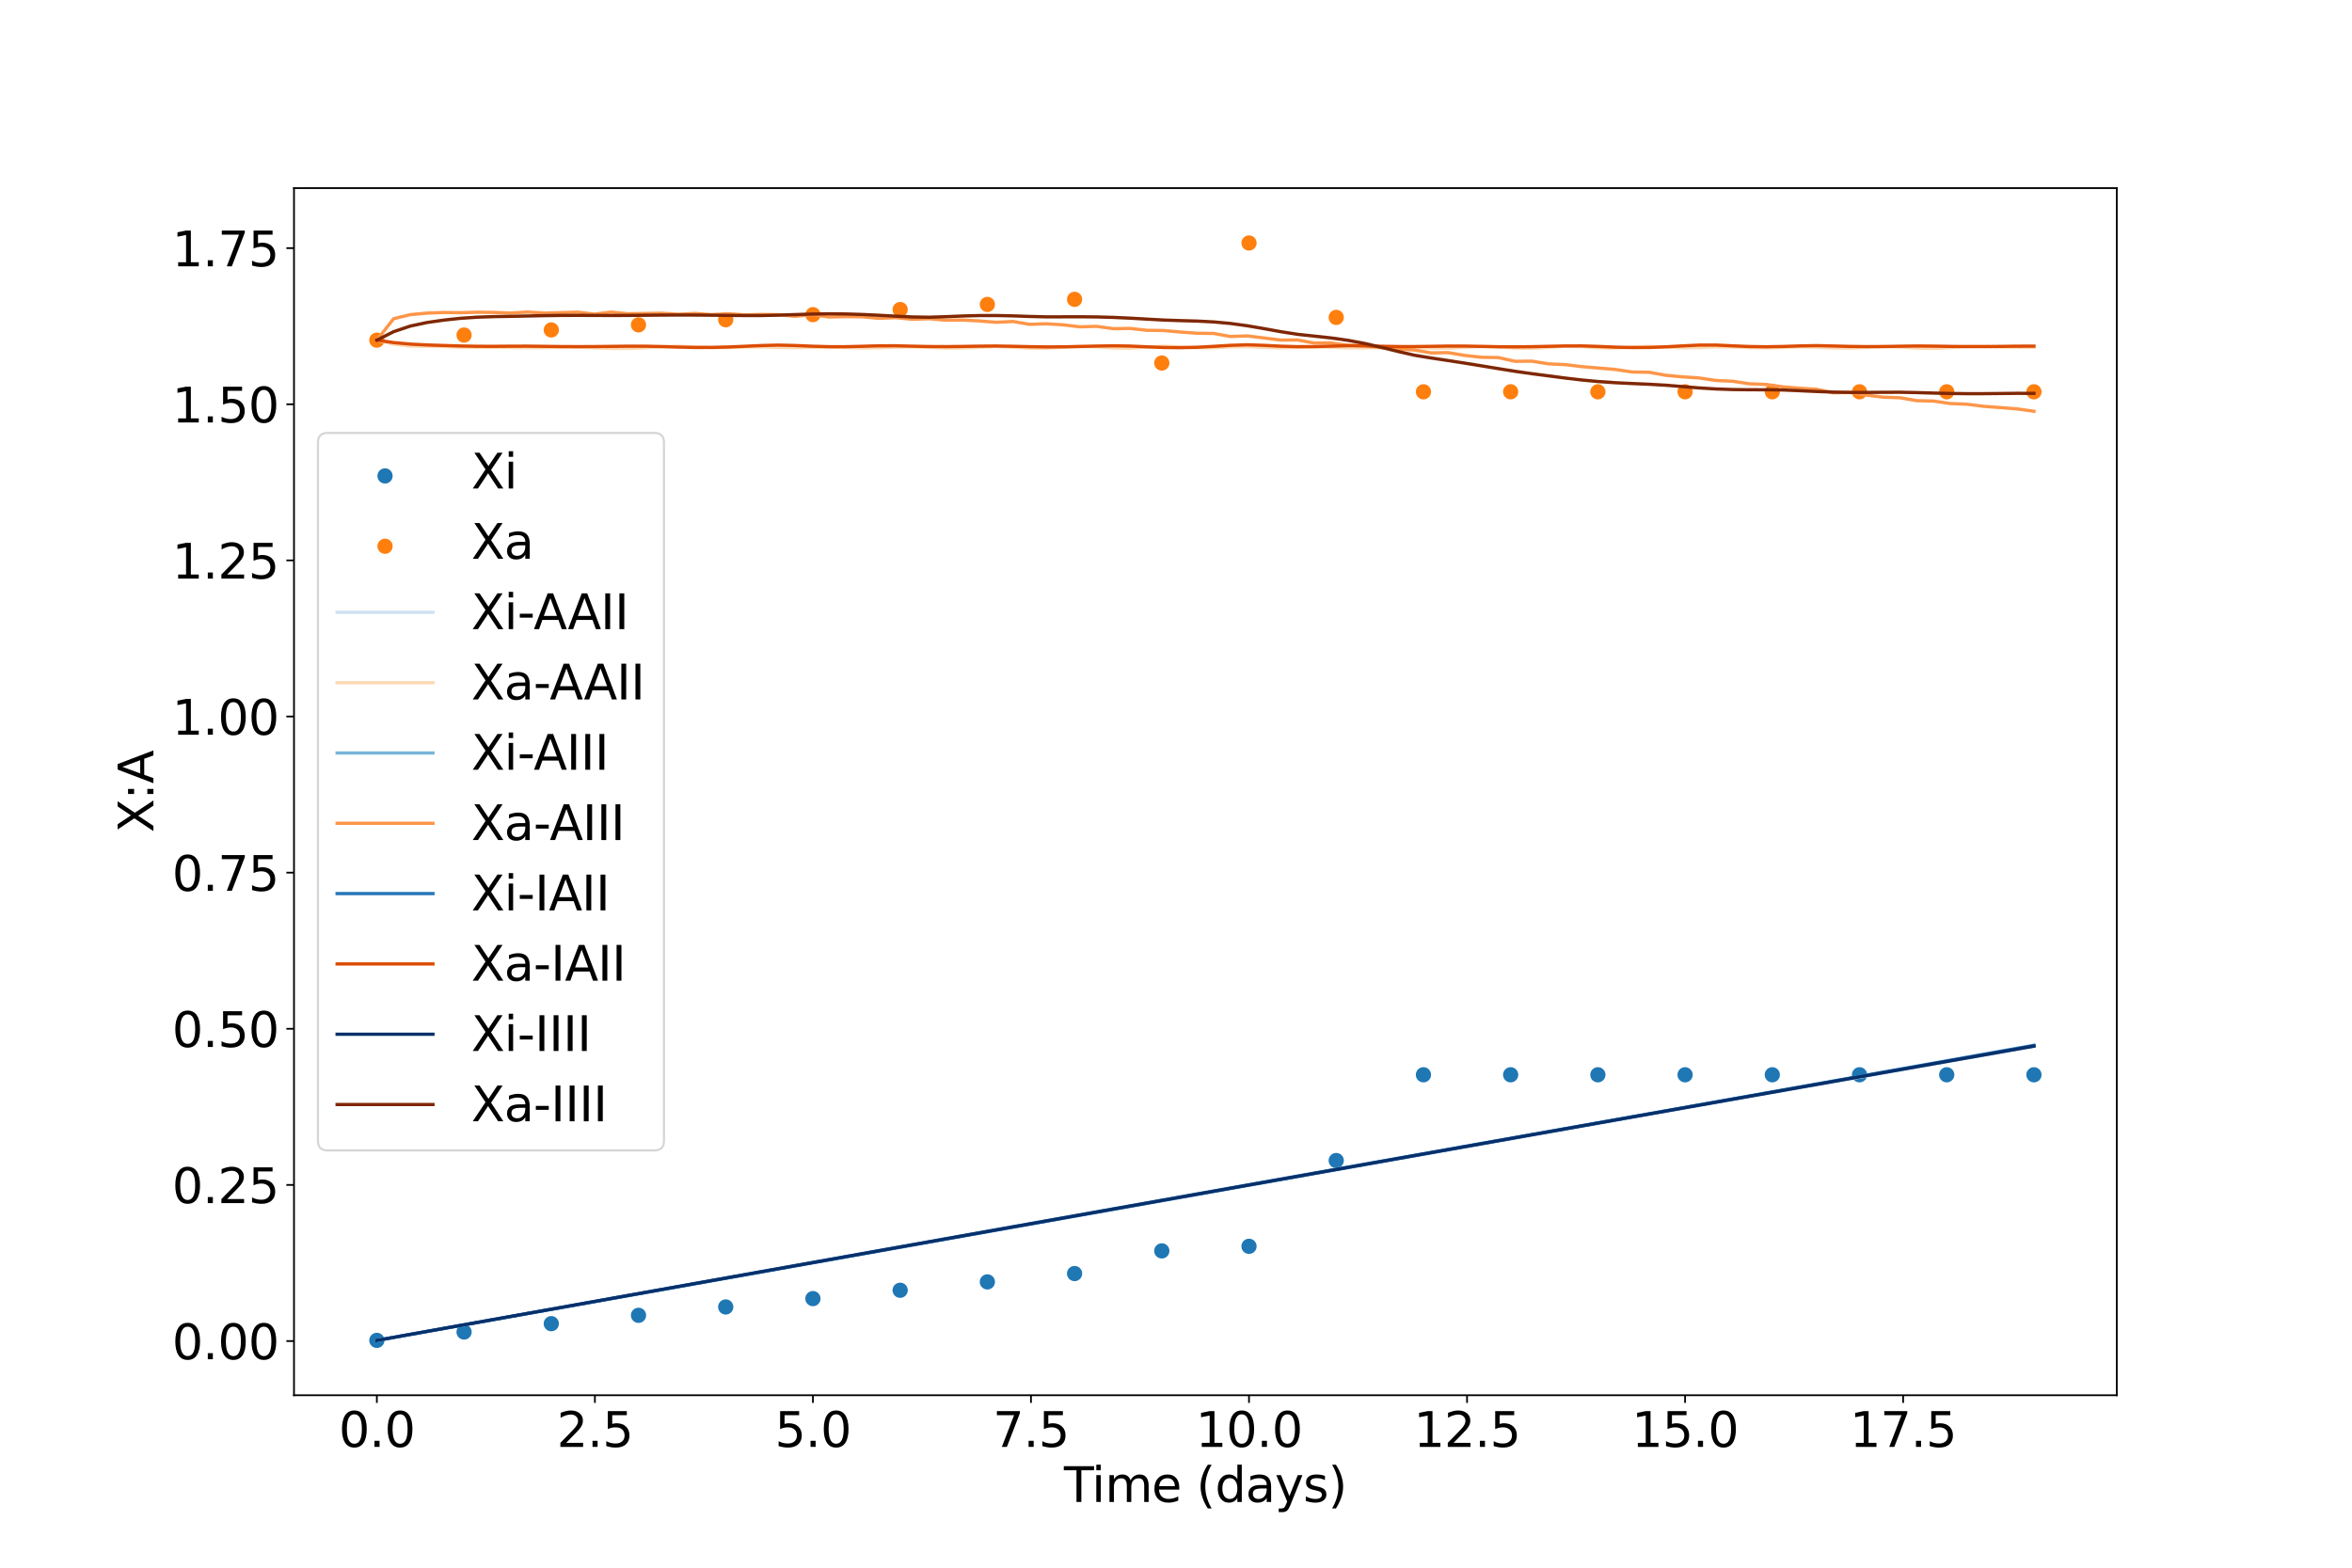 <?xml version="1.0" encoding="utf-8" standalone="no"?>
<!DOCTYPE svg PUBLIC "-//W3C//DTD SVG 1.1//EN"
  "http://www.w3.org/Graphics/SVG/1.1/DTD/svg11.dtd">
<svg xmlns:xlink="http://www.w3.org/1999/xlink" width="1080pt" height="720pt" viewBox="0 0 1080 720" xmlns="http://www.w3.org/2000/svg" version="1.1">
 <defs>
  <style type="text/css">*{stroke-linejoin: round; stroke-linecap: butt}</style>
 </defs>
 <g id="figure_1">
  <g id="patch_1">
   <path d="M 0 720 
L 1080 720 
L 1080 0 
L 0 0 
z
" style="fill: #ffffff"/>
  </g>
  <g id="axes_1">
   <g id="patch_2">
    <path d="M 135 640.8 
L 972 640.8 
L 972 86.4 
L 135 86.4 
z
" style="fill: #ffffff"/>
   </g>
   <g id="PathCollection_1">
    <defs>
     <path id="m80f1702e56" d="M 0 3 
C 0.796 3 1.559 2.684 2.121 2.121 
C 2.684 1.559 3 0.796 3 0 
C 3 -0.796 2.684 -1.559 2.121 -2.121 
C 1.559 -2.684 0.796 -3 0 -3 
C -0.796 -3 -1.559 -2.684 -2.121 -2.121 
C -2.684 -1.559 -3 -0.796 -3 0 
C -3 0.796 -2.684 1.559 -2.121 2.121 
C -1.559 2.684 -0.796 3 0 3 
z
" style="stroke: #1f77b4"/>
    </defs>
    <g clip-path="url(#p294e5309c2)">
     <use xlink:href="#m80f1702e56" x="173.045" y="615.6" style="fill: #1f77b4; stroke: #1f77b4"/>
     <use xlink:href="#m80f1702e56" x="213.093" y="611.763" style="fill: #1f77b4; stroke: #1f77b4"/>
     <use xlink:href="#m80f1702e56" x="253.141" y="607.927" style="fill: #1f77b4; stroke: #1f77b4"/>
     <use xlink:href="#m80f1702e56" x="293.189" y="604.09" style="fill: #1f77b4; stroke: #1f77b4"/>
     <use xlink:href="#m80f1702e56" x="333.237" y="600.254" style="fill: #1f77b4; stroke: #1f77b4"/>
     <use xlink:href="#m80f1702e56" x="373.285" y="596.417" style="fill: #1f77b4; stroke: #1f77b4"/>
     <use xlink:href="#m80f1702e56" x="413.333" y="592.581" style="fill: #1f77b4; stroke: #1f77b4"/>
     <use xlink:href="#m80f1702e56" x="453.38" y="588.744" style="fill: #1f77b4; stroke: #1f77b4"/>
     <use xlink:href="#m80f1702e56" x="493.428" y="584.908" style="fill: #1f77b4; stroke: #1f77b4"/>
     <use xlink:href="#m80f1702e56" x="533.476" y="574.503" style="fill: #1f77b4; stroke: #1f77b4"/>
     <use xlink:href="#m80f1702e56" x="573.524" y="572.398" style="fill: #1f77b4; stroke: #1f77b4"/>
     <use xlink:href="#m80f1702e56" x="613.572" y="533.009" style="fill: #1f77b4; stroke: #1f77b4"/>
     <use xlink:href="#m80f1702e56" x="653.62" y="493.62" style="fill: #1f77b4; stroke: #1f77b4"/>
     <use xlink:href="#m80f1702e56" x="693.667" y="493.62" style="fill: #1f77b4; stroke: #1f77b4"/>
     <use xlink:href="#m80f1702e56" x="733.715" y="493.62" style="fill: #1f77b4; stroke: #1f77b4"/>
     <use xlink:href="#m80f1702e56" x="773.763" y="493.62" style="fill: #1f77b4; stroke: #1f77b4"/>
     <use xlink:href="#m80f1702e56" x="813.811" y="493.62" style="fill: #1f77b4; stroke: #1f77b4"/>
     <use xlink:href="#m80f1702e56" x="853.859" y="493.62" style="fill: #1f77b4; stroke: #1f77b4"/>
     <use xlink:href="#m80f1702e56" x="893.907" y="493.62" style="fill: #1f77b4; stroke: #1f77b4"/>
     <use xlink:href="#m80f1702e56" x="933.955" y="493.62" style="fill: #1f77b4; stroke: #1f77b4"/>
    </g>
   </g>
   <g id="PathCollection_2">
    <defs>
     <path id="m62fcbac0dc" d="M 0 3 
C 0.796 3 1.559 2.684 2.121 2.121 
C 2.684 1.559 3 0.796 3 0 
C 3 -0.796 2.684 -1.559 2.121 -2.121 
C 1.559 -2.684 0.796 -3 0 -3 
C -0.796 -3 -1.559 -2.684 -2.121 -2.121 
C -2.684 -1.559 -3 -0.796 -3 0 
C -3 0.796 -2.684 1.559 -2.121 2.121 
C -1.559 2.684 -0.796 3 0 3 
z
" style="stroke: #ff7f0e"/>
    </defs>
    <g clip-path="url(#p294e5309c2)">
     <use xlink:href="#m62fcbac0dc" x="173.045" y="156.225" style="fill: #ff7f0e; stroke: #ff7f0e"/>
     <use xlink:href="#m62fcbac0dc" x="213.093" y="153.882" style="fill: #ff7f0e; stroke: #ff7f0e"/>
     <use xlink:href="#m62fcbac0dc" x="253.141" y="151.539" style="fill: #ff7f0e; stroke: #ff7f0e"/>
     <use xlink:href="#m62fcbac0dc" x="293.189" y="149.196" style="fill: #ff7f0e; stroke: #ff7f0e"/>
     <use xlink:href="#m62fcbac0dc" x="333.237" y="146.853" style="fill: #ff7f0e; stroke: #ff7f0e"/>
     <use xlink:href="#m62fcbac0dc" x="373.285" y="144.511" style="fill: #ff7f0e; stroke: #ff7f0e"/>
     <use xlink:href="#m62fcbac0dc" x="413.333" y="142.168" style="fill: #ff7f0e; stroke: #ff7f0e"/>
     <use xlink:href="#m62fcbac0dc" x="453.38" y="139.825" style="fill: #ff7f0e; stroke: #ff7f0e"/>
     <use xlink:href="#m62fcbac0dc" x="493.428" y="137.482" style="fill: #ff7f0e; stroke: #ff7f0e"/>
     <use xlink:href="#m62fcbac0dc" x="533.476" y="166.727" style="fill: #ff7f0e; stroke: #ff7f0e"/>
     <use xlink:href="#m62fcbac0dc" x="573.524" y="111.6" style="fill: #ff7f0e; stroke: #ff7f0e"/>
     <use xlink:href="#m62fcbac0dc" x="613.572" y="145.772" style="fill: #ff7f0e; stroke: #ff7f0e"/>
     <use xlink:href="#m62fcbac0dc" x="653.62" y="179.944" style="fill: #ff7f0e; stroke: #ff7f0e"/>
     <use xlink:href="#m62fcbac0dc" x="693.667" y="179.944" style="fill: #ff7f0e; stroke: #ff7f0e"/>
     <use xlink:href="#m62fcbac0dc" x="733.715" y="179.944" style="fill: #ff7f0e; stroke: #ff7f0e"/>
     <use xlink:href="#m62fcbac0dc" x="773.763" y="179.944" style="fill: #ff7f0e; stroke: #ff7f0e"/>
     <use xlink:href="#m62fcbac0dc" x="813.811" y="179.944" style="fill: #ff7f0e; stroke: #ff7f0e"/>
     <use xlink:href="#m62fcbac0dc" x="853.859" y="179.944" style="fill: #ff7f0e; stroke: #ff7f0e"/>
     <use xlink:href="#m62fcbac0dc" x="893.907" y="179.944" style="fill: #ff7f0e; stroke: #ff7f0e"/>
     <use xlink:href="#m62fcbac0dc" x="933.955" y="179.944" style="fill: #ff7f0e; stroke: #ff7f0e"/>
    </g>
   </g>
   <g id="matplotlib.axis_1">
    <g id="xtick_1">
     <g id="line2d_1">
      <defs>
       <path id="m3385fdae1e" d="M 0 0 
L 0 3.5 
" style="stroke: #000000; stroke-width: 0.8"/>
      </defs>
      <g>
       <use xlink:href="#m3385fdae1e" x="173.045" y="640.8" style="stroke: #000000; stroke-width: 0.8"/>
      </g>
     </g>
     <g id="text_1">
      <!-- 0.0 -->
      <g transform="translate(155.552 664.517) scale(0.22 -0.22)">
       <defs>
        <path id="DejaVuSans-30" d="M 2034 4250 
Q 1547 4250 1301 3770 
Q 1056 3291 1056 2328 
Q 1056 1369 1301 889 
Q 1547 409 2034 409 
Q 2525 409 2770 889 
Q 3016 1369 3016 2328 
Q 3016 3291 2770 3770 
Q 2525 4250 2034 4250 
z
M 2034 4750 
Q 2819 4750 3233 4129 
Q 3647 3509 3647 2328 
Q 3647 1150 3233 529 
Q 2819 -91 2034 -91 
Q 1250 -91 836 529 
Q 422 1150 422 2328 
Q 422 3509 836 4129 
Q 1250 4750 2034 4750 
z
" transform="scale(0.016)"/>
        <path id="DejaVuSans-2e" d="M 684 794 
L 1344 794 
L 1344 0 
L 684 0 
L 684 794 
z
" transform="scale(0.016)"/>
       </defs>
       <use xlink:href="#DejaVuSans-30"/>
       <use xlink:href="#DejaVuSans-2e" x="63.623"/>
       <use xlink:href="#DejaVuSans-30" x="95.41"/>
      </g>
     </g>
    </g>
    <g id="xtick_2">
     <g id="line2d_2">
      <g>
       <use xlink:href="#m3385fdae1e" x="273.165" y="640.8" style="stroke: #000000; stroke-width: 0.8"/>
      </g>
     </g>
     <g id="text_2">
      <!-- 2.5 -->
      <g transform="translate(255.672 664.517) scale(0.22 -0.22)">
       <defs>
        <path id="DejaVuSans-32" d="M 1228 531 
L 3431 531 
L 3431 0 
L 469 0 
L 469 531 
Q 828 903 1448 1529 
Q 2069 2156 2228 2338 
Q 2531 2678 2651 2914 
Q 2772 3150 2772 3378 
Q 2772 3750 2511 3984 
Q 2250 4219 1831 4219 
Q 1534 4219 1204 4116 
Q 875 4013 500 3803 
L 500 4441 
Q 881 4594 1212 4672 
Q 1544 4750 1819 4750 
Q 2544 4750 2975 4387 
Q 3406 4025 3406 3419 
Q 3406 3131 3298 2873 
Q 3191 2616 2906 2266 
Q 2828 2175 2409 1742 
Q 1991 1309 1228 531 
z
" transform="scale(0.016)"/>
        <path id="DejaVuSans-35" d="M 691 4666 
L 3169 4666 
L 3169 4134 
L 1269 4134 
L 1269 2991 
Q 1406 3038 1543 3061 
Q 1681 3084 1819 3084 
Q 2600 3084 3056 2656 
Q 3513 2228 3513 1497 
Q 3513 744 3044 326 
Q 2575 -91 1722 -91 
Q 1428 -91 1123 -41 
Q 819 9 494 109 
L 494 744 
Q 775 591 1075 516 
Q 1375 441 1709 441 
Q 2250 441 2565 725 
Q 2881 1009 2881 1497 
Q 2881 1984 2565 2268 
Q 2250 2553 1709 2553 
Q 1456 2553 1204 2497 
Q 953 2441 691 2322 
L 691 4666 
z
" transform="scale(0.016)"/>
       </defs>
       <use xlink:href="#DejaVuSans-32"/>
       <use xlink:href="#DejaVuSans-2e" x="63.623"/>
       <use xlink:href="#DejaVuSans-35" x="95.41"/>
      </g>
     </g>
    </g>
    <g id="xtick_3">
     <g id="line2d_3">
      <g>
       <use xlink:href="#m3385fdae1e" x="373.285" y="640.8" style="stroke: #000000; stroke-width: 0.8"/>
      </g>
     </g>
     <g id="text_3">
      <!-- 5.0 -->
      <g transform="translate(355.791 664.517) scale(0.22 -0.22)">
       <use xlink:href="#DejaVuSans-35"/>
       <use xlink:href="#DejaVuSans-2e" x="63.623"/>
       <use xlink:href="#DejaVuSans-30" x="95.41"/>
      </g>
     </g>
    </g>
    <g id="xtick_4">
     <g id="line2d_4">
      <g>
       <use xlink:href="#m3385fdae1e" x="473.404" y="640.8" style="stroke: #000000; stroke-width: 0.8"/>
      </g>
     </g>
     <g id="text_4">
      <!-- 7.5 -->
      <g transform="translate(455.911 664.517) scale(0.22 -0.22)">
       <defs>
        <path id="DejaVuSans-37" d="M 525 4666 
L 3525 4666 
L 3525 4397 
L 1831 0 
L 1172 0 
L 2766 4134 
L 525 4134 
L 525 4666 
z
" transform="scale(0.016)"/>
       </defs>
       <use xlink:href="#DejaVuSans-37"/>
       <use xlink:href="#DejaVuSans-2e" x="63.623"/>
       <use xlink:href="#DejaVuSans-35" x="95.41"/>
      </g>
     </g>
    </g>
    <g id="xtick_5">
     <g id="line2d_5">
      <g>
       <use xlink:href="#m3385fdae1e" x="573.524" y="640.8" style="stroke: #000000; stroke-width: 0.8"/>
      </g>
     </g>
     <g id="text_5">
      <!-- 10.0 -->
      <g transform="translate(549.032 664.517) scale(0.22 -0.22)">
       <defs>
        <path id="DejaVuSans-31" d="M 794 531 
L 1825 531 
L 1825 4091 
L 703 3866 
L 703 4441 
L 1819 4666 
L 2450 4666 
L 2450 531 
L 3481 531 
L 3481 0 
L 794 0 
L 794 531 
z
" transform="scale(0.016)"/>
       </defs>
       <use xlink:href="#DejaVuSans-31"/>
       <use xlink:href="#DejaVuSans-30" x="63.623"/>
       <use xlink:href="#DejaVuSans-2e" x="127.246"/>
       <use xlink:href="#DejaVuSans-30" x="159.033"/>
      </g>
     </g>
    </g>
    <g id="xtick_6">
     <g id="line2d_6">
      <g>
       <use xlink:href="#m3385fdae1e" x="673.644" y="640.8" style="stroke: #000000; stroke-width: 0.8"/>
      </g>
     </g>
     <g id="text_6">
      <!-- 12.5 -->
      <g transform="translate(649.151 664.517) scale(0.22 -0.22)">
       <use xlink:href="#DejaVuSans-31"/>
       <use xlink:href="#DejaVuSans-32" x="63.623"/>
       <use xlink:href="#DejaVuSans-2e" x="127.246"/>
       <use xlink:href="#DejaVuSans-35" x="159.033"/>
      </g>
     </g>
    </g>
    <g id="xtick_7">
     <g id="line2d_7">
      <g>
       <use xlink:href="#m3385fdae1e" x="773.763" y="640.8" style="stroke: #000000; stroke-width: 0.8"/>
      </g>
     </g>
     <g id="text_7">
      <!-- 15.0 -->
      <g transform="translate(749.271 664.517) scale(0.22 -0.22)">
       <use xlink:href="#DejaVuSans-31"/>
       <use xlink:href="#DejaVuSans-35" x="63.623"/>
       <use xlink:href="#DejaVuSans-2e" x="127.246"/>
       <use xlink:href="#DejaVuSans-30" x="159.033"/>
      </g>
     </g>
    </g>
    <g id="xtick_8">
     <g id="line2d_8">
      <g>
       <use xlink:href="#m3385fdae1e" x="873.883" y="640.8" style="stroke: #000000; stroke-width: 0.8"/>
      </g>
     </g>
     <g id="text_8">
      <!-- 17.5 -->
      <g transform="translate(849.391 664.517) scale(0.22 -0.22)">
       <use xlink:href="#DejaVuSans-31"/>
       <use xlink:href="#DejaVuSans-37" x="63.623"/>
       <use xlink:href="#DejaVuSans-2e" x="127.246"/>
       <use xlink:href="#DejaVuSans-35" x="159.033"/>
      </g>
     </g>
    </g>
    <g id="text_9">
     <!-- Time (days) -->
     <g transform="translate(488.542 689.808) scale(0.22 -0.22)">
      <defs>
       <path id="DejaVuSans-54" d="M -19 4666 
L 3928 4666 
L 3928 4134 
L 2272 4134 
L 2272 0 
L 1638 0 
L 1638 4134 
L -19 4134 
L -19 4666 
z
" transform="scale(0.016)"/>
       <path id="DejaVuSans-69" d="M 603 3500 
L 1178 3500 
L 1178 0 
L 603 0 
L 603 3500 
z
M 603 4863 
L 1178 4863 
L 1178 4134 
L 603 4134 
L 603 4863 
z
" transform="scale(0.016)"/>
       <path id="DejaVuSans-6d" d="M 3328 2828 
Q 3544 3216 3844 3400 
Q 4144 3584 4550 3584 
Q 5097 3584 5394 3201 
Q 5691 2819 5691 2113 
L 5691 0 
L 5113 0 
L 5113 2094 
Q 5113 2597 4934 2840 
Q 4756 3084 4391 3084 
Q 3944 3084 3684 2787 
Q 3425 2491 3425 1978 
L 3425 0 
L 2847 0 
L 2847 2094 
Q 2847 2600 2669 2842 
Q 2491 3084 2119 3084 
Q 1678 3084 1418 2786 
Q 1159 2488 1159 1978 
L 1159 0 
L 581 0 
L 581 3500 
L 1159 3500 
L 1159 2956 
Q 1356 3278 1631 3431 
Q 1906 3584 2284 3584 
Q 2666 3584 2933 3390 
Q 3200 3197 3328 2828 
z
" transform="scale(0.016)"/>
       <path id="DejaVuSans-65" d="M 3597 1894 
L 3597 1613 
L 953 1613 
Q 991 1019 1311 708 
Q 1631 397 2203 397 
Q 2534 397 2845 478 
Q 3156 559 3463 722 
L 3463 178 
Q 3153 47 2828 -22 
Q 2503 -91 2169 -91 
Q 1331 -91 842 396 
Q 353 884 353 1716 
Q 353 2575 817 3079 
Q 1281 3584 2069 3584 
Q 2775 3584 3186 3129 
Q 3597 2675 3597 1894 
z
M 3022 2063 
Q 3016 2534 2758 2815 
Q 2500 3097 2075 3097 
Q 1594 3097 1305 2825 
Q 1016 2553 972 2059 
L 3022 2063 
z
" transform="scale(0.016)"/>
       <path id="DejaVuSans-20" transform="scale(0.016)"/>
       <path id="DejaVuSans-28" d="M 1984 4856 
Q 1566 4138 1362 3434 
Q 1159 2731 1159 2009 
Q 1159 1288 1364 580 
Q 1569 -128 1984 -844 
L 1484 -844 
Q 1016 -109 783 600 
Q 550 1309 550 2009 
Q 550 2706 781 3412 
Q 1013 4119 1484 4856 
L 1984 4856 
z
" transform="scale(0.016)"/>
       <path id="DejaVuSans-64" d="M 2906 2969 
L 2906 4863 
L 3481 4863 
L 3481 0 
L 2906 0 
L 2906 525 
Q 2725 213 2448 61 
Q 2172 -91 1784 -91 
Q 1150 -91 751 415 
Q 353 922 353 1747 
Q 353 2572 751 3078 
Q 1150 3584 1784 3584 
Q 2172 3584 2448 3432 
Q 2725 3281 2906 2969 
z
M 947 1747 
Q 947 1113 1208 752 
Q 1469 391 1925 391 
Q 2381 391 2643 752 
Q 2906 1113 2906 1747 
Q 2906 2381 2643 2742 
Q 2381 3103 1925 3103 
Q 1469 3103 1208 2742 
Q 947 2381 947 1747 
z
" transform="scale(0.016)"/>
       <path id="DejaVuSans-61" d="M 2194 1759 
Q 1497 1759 1228 1600 
Q 959 1441 959 1056 
Q 959 750 1161 570 
Q 1363 391 1709 391 
Q 2188 391 2477 730 
Q 2766 1069 2766 1631 
L 2766 1759 
L 2194 1759 
z
M 3341 1997 
L 3341 0 
L 2766 0 
L 2766 531 
Q 2569 213 2275 61 
Q 1981 -91 1556 -91 
Q 1019 -91 701 211 
Q 384 513 384 1019 
Q 384 1609 779 1909 
Q 1175 2209 1959 2209 
L 2766 2209 
L 2766 2266 
Q 2766 2663 2505 2880 
Q 2244 3097 1772 3097 
Q 1472 3097 1187 3025 
Q 903 2953 641 2809 
L 641 3341 
Q 956 3463 1253 3523 
Q 1550 3584 1831 3584 
Q 2591 3584 2966 3190 
Q 3341 2797 3341 1997 
z
" transform="scale(0.016)"/>
       <path id="DejaVuSans-79" d="M 2059 -325 
Q 1816 -950 1584 -1140 
Q 1353 -1331 966 -1331 
L 506 -1331 
L 506 -850 
L 844 -850 
Q 1081 -850 1212 -737 
Q 1344 -625 1503 -206 
L 1606 56 
L 191 3500 
L 800 3500 
L 1894 763 
L 2988 3500 
L 3597 3500 
L 2059 -325 
z
" transform="scale(0.016)"/>
       <path id="DejaVuSans-73" d="M 2834 3397 
L 2834 2853 
Q 2591 2978 2328 3040 
Q 2066 3103 1784 3103 
Q 1356 3103 1142 2972 
Q 928 2841 928 2578 
Q 928 2378 1081 2264 
Q 1234 2150 1697 2047 
L 1894 2003 
Q 2506 1872 2764 1633 
Q 3022 1394 3022 966 
Q 3022 478 2636 193 
Q 2250 -91 1575 -91 
Q 1294 -91 989 -36 
Q 684 19 347 128 
L 347 722 
Q 666 556 975 473 
Q 1284 391 1588 391 
Q 1994 391 2212 530 
Q 2431 669 2431 922 
Q 2431 1156 2273 1281 
Q 2116 1406 1581 1522 
L 1381 1569 
Q 847 1681 609 1914 
Q 372 2147 372 2553 
Q 372 3047 722 3315 
Q 1072 3584 1716 3584 
Q 2034 3584 2315 3537 
Q 2597 3491 2834 3397 
z
" transform="scale(0.016)"/>
       <path id="DejaVuSans-29" d="M 513 4856 
L 1013 4856 
Q 1481 4119 1714 3412 
Q 1947 2706 1947 2009 
Q 1947 1309 1714 600 
Q 1481 -109 1013 -844 
L 513 -844 
Q 928 -128 1133 580 
Q 1338 1288 1338 2009 
Q 1338 2731 1133 3434 
Q 928 4138 513 4856 
z
" transform="scale(0.016)"/>
      </defs>
      <use xlink:href="#DejaVuSans-54"/>
      <use xlink:href="#DejaVuSans-69" x="57.959"/>
      <use xlink:href="#DejaVuSans-6d" x="85.742"/>
      <use xlink:href="#DejaVuSans-65" x="183.154"/>
      <use xlink:href="#DejaVuSans-20" x="244.678"/>
      <use xlink:href="#DejaVuSans-28" x="276.465"/>
      <use xlink:href="#DejaVuSans-64" x="315.479"/>
      <use xlink:href="#DejaVuSans-61" x="378.955"/>
      <use xlink:href="#DejaVuSans-79" x="440.234"/>
      <use xlink:href="#DejaVuSans-73" x="499.414"/>
      <use xlink:href="#DejaVuSans-29" x="551.514"/>
     </g>
    </g>
   </g>
   <g id="matplotlib.axis_2">
    <g id="ytick_1">
     <g id="line2d_9">
      <defs>
       <path id="ma600d9e374" d="M 0 0 
L -3.5 0 
" style="stroke: #000000; stroke-width: 0.8"/>
      </defs>
      <g>
       <use xlink:href="#ma600d9e374" x="135" y="615.909" style="stroke: #000000; stroke-width: 0.8"/>
      </g>
     </g>
     <g id="text_10">
      <!-- 0.00 -->
      <g transform="translate(79.016 624.267) scale(0.22 -0.22)">
       <use xlink:href="#DejaVuSans-30"/>
       <use xlink:href="#DejaVuSans-2e" x="63.623"/>
       <use xlink:href="#DejaVuSans-30" x="95.41"/>
       <use xlink:href="#DejaVuSans-30" x="159.033"/>
      </g>
     </g>
    </g>
    <g id="ytick_2">
     <g id="line2d_10">
      <g>
       <use xlink:href="#ma600d9e374" x="135" y="544.201" style="stroke: #000000; stroke-width: 0.8"/>
      </g>
     </g>
     <g id="text_11">
      <!-- 0.25 -->
      <g transform="translate(79.016 552.56) scale(0.22 -0.22)">
       <use xlink:href="#DejaVuSans-30"/>
       <use xlink:href="#DejaVuSans-2e" x="63.623"/>
       <use xlink:href="#DejaVuSans-32" x="95.41"/>
       <use xlink:href="#DejaVuSans-35" x="159.033"/>
      </g>
     </g>
    </g>
    <g id="ytick_3">
     <g id="line2d_11">
      <g>
       <use xlink:href="#ma600d9e374" x="135" y="472.494" style="stroke: #000000; stroke-width: 0.8"/>
      </g>
     </g>
     <g id="text_12">
      <!-- 0.50 -->
      <g transform="translate(79.016 480.853) scale(0.22 -0.22)">
       <use xlink:href="#DejaVuSans-30"/>
       <use xlink:href="#DejaVuSans-2e" x="63.623"/>
       <use xlink:href="#DejaVuSans-35" x="95.41"/>
       <use xlink:href="#DejaVuSans-30" x="159.033"/>
      </g>
     </g>
    </g>
    <g id="ytick_4">
     <g id="line2d_12">
      <g>
       <use xlink:href="#ma600d9e374" x="135" y="400.787" style="stroke: #000000; stroke-width: 0.8"/>
      </g>
     </g>
     <g id="text_13">
      <!-- 0.75 -->
      <g transform="translate(79.016 409.146) scale(0.22 -0.22)">
       <use xlink:href="#DejaVuSans-30"/>
       <use xlink:href="#DejaVuSans-2e" x="63.623"/>
       <use xlink:href="#DejaVuSans-37" x="95.41"/>
       <use xlink:href="#DejaVuSans-35" x="159.033"/>
      </g>
     </g>
    </g>
    <g id="ytick_5">
     <g id="line2d_13">
      <g>
       <use xlink:href="#ma600d9e374" x="135" y="329.08" style="stroke: #000000; stroke-width: 0.8"/>
      </g>
     </g>
     <g id="text_14">
      <!-- 1.00 -->
      <g transform="translate(79.016 337.439) scale(0.22 -0.22)">
       <use xlink:href="#DejaVuSans-31"/>
       <use xlink:href="#DejaVuSans-2e" x="63.623"/>
       <use xlink:href="#DejaVuSans-30" x="95.41"/>
       <use xlink:href="#DejaVuSans-30" x="159.033"/>
      </g>
     </g>
    </g>
    <g id="ytick_6">
     <g id="line2d_14">
      <g>
       <use xlink:href="#ma600d9e374" x="135" y="257.373" style="stroke: #000000; stroke-width: 0.8"/>
      </g>
     </g>
     <g id="text_15">
      <!-- 1.25 -->
      <g transform="translate(79.016 265.732) scale(0.22 -0.22)">
       <use xlink:href="#DejaVuSans-31"/>
       <use xlink:href="#DejaVuSans-2e" x="63.623"/>
       <use xlink:href="#DejaVuSans-32" x="95.41"/>
       <use xlink:href="#DejaVuSans-35" x="159.033"/>
      </g>
     </g>
    </g>
    <g id="ytick_7">
     <g id="line2d_15">
      <g>
       <use xlink:href="#ma600d9e374" x="135" y="185.666" style="stroke: #000000; stroke-width: 0.8"/>
      </g>
     </g>
     <g id="text_16">
      <!-- 1.50 -->
      <g transform="translate(79.016 194.024) scale(0.22 -0.22)">
       <use xlink:href="#DejaVuSans-31"/>
       <use xlink:href="#DejaVuSans-2e" x="63.623"/>
       <use xlink:href="#DejaVuSans-35" x="95.41"/>
       <use xlink:href="#DejaVuSans-30" x="159.033"/>
      </g>
     </g>
    </g>
    <g id="ytick_8">
     <g id="line2d_16">
      <g>
       <use xlink:href="#ma600d9e374" x="135" y="113.959" style="stroke: #000000; stroke-width: 0.8"/>
      </g>
     </g>
     <g id="text_17">
      <!-- 1.75 -->
      <g transform="translate(79.016 122.317) scale(0.22 -0.22)">
       <use xlink:href="#DejaVuSans-31"/>
       <use xlink:href="#DejaVuSans-2e" x="63.623"/>
       <use xlink:href="#DejaVuSans-37" x="95.41"/>
       <use xlink:href="#DejaVuSans-35" x="159.033"/>
      </g>
     </g>
    </g>
    <g id="text_18">
     <!-- X:A -->
     <g transform="translate(70.44 382.365) rotate(-90) scale(0.22 -0.22)">
      <defs>
       <path id="DejaVuSans-58" d="M 403 4666 
L 1081 4666 
L 2241 2931 
L 3406 4666 
L 4084 4666 
L 2584 2425 
L 4184 0 
L 3506 0 
L 2194 1984 
L 872 0 
L 191 0 
L 1856 2491 
L 403 4666 
z
" transform="scale(0.016)"/>
       <path id="DejaVuSans-3a" d="M 750 794 
L 1409 794 
L 1409 0 
L 750 0 
L 750 794 
z
M 750 3309 
L 1409 3309 
L 1409 2516 
L 750 2516 
L 750 3309 
z
" transform="scale(0.016)"/>
       <path id="DejaVuSans-41" d="M 2188 4044 
L 1331 1722 
L 3047 1722 
L 2188 4044 
z
M 1831 4666 
L 2547 4666 
L 4325 0 
L 3669 0 
L 3244 1197 
L 1141 1197 
L 716 0 
L 50 0 
L 1831 4666 
z
" transform="scale(0.016)"/>
      </defs>
      <use xlink:href="#DejaVuSans-58"/>
      <use xlink:href="#DejaVuSans-3a" x="68.506"/>
      <use xlink:href="#DejaVuSans-41" x="102.197"/>
     </g>
    </g>
   </g>
   <g id="line2d_17">
    <path d="M 173.045 615.6 
L 180.731 614.233 
L 188.417 612.865 
L 196.103 611.498 
L 203.789 610.131 
L 211.475 608.764 
L 219.161 607.397 
L 226.847 606.03 
L 234.533 604.663 
L 242.219 603.296 
L 249.905 601.929 
L 257.591 600.563 
L 265.277 599.196 
L 272.963 597.829 
L 280.649 596.463 
L 288.335 595.096 
L 296.021 593.73 
L 303.707 592.364 
L 311.393 590.997 
L 319.079 589.631 
L 326.764 588.265 
L 334.45 586.899 
L 342.136 585.533 
L 349.822 584.167 
L 357.508 582.801 
L 365.194 581.435 
L 372.88 580.07 
L 380.566 578.704 
L 388.252 577.338 
L 395.938 575.973 
L 403.624 574.607 
L 411.31 573.242 
L 418.996 571.877 
L 426.682 570.511 
L 434.368 569.146 
L 442.054 567.781 
L 449.74 566.416 
L 457.426 565.051 
L 465.112 563.686 
L 472.798 562.321 
L 480.483 560.956 
L 488.169 559.591 
L 495.855 558.226 
L 503.541 556.862 
L 511.227 555.497 
L 518.913 554.133 
L 526.599 552.768 
L 534.285 551.404 
L 541.971 550.039 
L 549.657 548.675 
L 557.343 547.311 
L 565.029 545.947 
L 572.715 544.583 
L 580.401 543.219 
L 588.087 541.855 
L 595.773 540.491 
L 603.459 539.127 
L 611.145 537.763 
L 618.831 536.4 
L 626.517 535.036 
L 634.202 533.672 
L 641.888 532.309 
L 649.574 530.945 
L 657.26 529.582 
L 664.946 528.219 
L 672.632 526.855 
L 680.318 525.492 
L 688.004 524.129 
L 695.69 522.766 
L 703.376 521.403 
L 711.062 520.04 
L 718.748 518.677 
L 726.434 517.314 
L 734.12 515.952 
L 741.806 514.589 
L 749.492 513.226 
L 757.178 511.864 
L 764.864 510.501 
L 772.55 509.139 
L 780.236 507.777 
L 787.921 506.414 
L 795.607 505.052 
L 803.293 503.69 
L 810.979 502.328 
L 818.665 500.966 
L 826.351 499.604 
L 834.037 498.242 
L 841.723 496.88 
L 849.409 495.518 
L 857.095 494.157 
L 864.781 492.795 
L 872.467 491.433 
L 880.153 490.072 
L 887.839 488.71 
L 895.525 487.349 
L 903.211 485.988 
L 910.897 484.626 
L 918.583 483.265 
L 926.269 481.904 
L 933.955 480.543 
" clip-path="url(#p294e5309c2)" style="fill: none; stroke: #d0e1f2; stroke-width: 1.5; stroke-linecap: square"/>
   </g>
   <g id="line2d_18">
    <path d="M 173.045 156.225 
L 180.731 158.039 
L 188.417 159.003 
L 196.103 159.06 
L 203.789 159.163 
L 211.475 159.441 
L 219.161 159.512 
L 226.847 159.476 
L 234.533 159.569 
L 242.219 159.664 
L 249.905 159.647 
L 257.591 159.537 
L 265.277 159.481 
L 272.963 159.72 
L 280.649 160.027 
L 288.335 160.061 
L 296.021 159.74 
L 303.707 159.229 
L 311.393 158.953 
L 319.079 159.332 
L 326.764 159.686 
L 334.45 159.637 
L 342.136 159.332 
L 349.822 159.359 
L 357.508 159.599 
L 365.194 159.655 
L 372.88 159.513 
L 380.566 159.423 
L 388.252 159.626 
L 395.938 159.793 
L 403.624 159.73 
L 411.31 159.477 
L 418.996 159.308 
L 426.682 159.56 
L 434.368 159.848 
L 442.054 159.82 
L 449.74 159.481 
L 457.426 159.185 
L 465.112 159.481 
L 472.798 159.924 
L 480.483 159.949 
L 488.169 159.501 
L 495.855 159.026 
L 503.541 159.315 
L 511.227 159.859 
L 518.913 159.927 
L 526.599 159.451 
L 534.285 158.991 
L 541.971 159.354 
L 549.657 159.766 
L 557.343 159.725 
L 565.029 159.329 
L 572.715 159.221 
L 580.401 159.583 
L 588.087 159.756 
L 595.773 159.583 
L 603.459 159.304 
L 611.145 159.447 
L 618.831 159.748 
L 626.517 159.791 
L 634.202 159.528 
L 641.888 159.259 
L 649.574 159.492 
L 657.26 159.88 
L 664.946 159.919 
L 672.632 159.542 
L 680.318 159.109 
L 688.004 159.325 
L 695.69 159.882 
L 703.376 160.015 
L 711.062 159.569 
L 718.748 158.989 
L 726.434 159.199 
L 734.12 159.748 
L 741.806 159.85 
L 749.492 159.437 
L 757.178 159.067 
L 764.864 159.423 
L 772.55 159.732 
L 780.236 159.655 
L 787.921 159.335 
L 795.607 159.348 
L 803.293 159.657 
L 810.979 159.763 
L 818.665 159.568 
L 826.351 159.312 
L 834.037 159.478 
L 841.723 159.81 
L 849.409 159.862 
L 857.095 159.563 
L 864.781 159.204 
L 872.467 159.38 
L 880.153 159.889 
L 887.839 160.036 
L 895.525 159.642 
L 903.211 159.054 
L 910.897 159.098 
L 918.583 159.391 
L 926.269 159.477 
L 933.955 159.489 
" clip-path="url(#p294e5309c2)" style="fill: none; stroke: #fdd9b4; stroke-width: 1.5; stroke-linecap: square"/>
   </g>
   <g id="line2d_19">
    <path d="M 173.045 615.6 
L 180.731 614.23 
L 188.417 612.856 
L 196.103 611.482 
L 203.789 610.107 
L 211.475 608.732 
L 219.161 607.357 
L 226.847 605.982 
L 234.533 604.607 
L 242.219 603.233 
L 249.905 601.857 
L 257.591 600.483 
L 265.277 599.108 
L 272.963 597.733 
L 280.649 596.359 
L 288.335 594.984 
L 296.021 593.609 
L 303.707 592.234 
L 311.393 590.86 
L 319.079 589.485 
L 326.764 588.111 
L 334.45 586.736 
L 342.136 585.362 
L 349.822 583.988 
L 357.508 582.614 
L 365.194 581.239 
L 372.88 579.866 
L 380.566 578.492 
L 388.252 577.118 
L 395.938 575.745 
L 403.624 574.371 
L 411.31 572.998 
L 418.996 571.625 
L 426.682 570.252 
L 434.368 568.879 
L 442.054 567.507 
L 449.74 566.135 
L 457.426 564.762 
L 465.112 563.391 
L 472.798 562.019 
L 480.483 560.648 
L 488.169 559.277 
L 495.855 557.906 
L 503.541 556.535 
L 511.227 555.165 
L 518.913 553.795 
L 526.599 552.425 
L 534.285 551.056 
L 541.971 549.687 
L 549.657 548.318 
L 557.343 546.95 
L 565.029 545.582 
L 572.715 544.215 
L 580.401 542.847 
L 588.087 541.481 
L 595.773 540.114 
L 603.459 538.748 
L 611.145 537.383 
L 618.831 536.017 
L 626.517 534.653 
L 634.202 533.288 
L 641.888 531.925 
L 649.574 530.561 
L 657.26 529.198 
L 664.946 527.836 
L 672.632 526.474 
L 680.318 525.112 
L 688.004 523.751 
L 695.69 522.39 
L 703.376 521.03 
L 711.062 519.67 
L 718.748 518.311 
L 726.434 516.952 
L 734.12 515.594 
L 741.806 514.236 
L 749.492 512.878 
L 757.178 511.522 
L 764.864 510.165 
L 772.55 508.809 
L 780.236 507.454 
L 787.921 506.099 
L 795.607 504.744 
L 803.293 503.39 
L 810.979 502.037 
L 818.665 500.683 
L 826.351 499.331 
L 834.037 497.979 
L 841.723 496.627 
L 849.409 495.276 
L 857.095 493.925 
L 864.781 492.574 
L 872.467 491.224 
L 880.153 489.875 
L 887.839 488.526 
L 895.525 487.177 
L 903.211 485.829 
L 910.897 484.481 
L 918.583 483.134 
L 926.269 481.787 
L 933.955 480.44 
" clip-path="url(#p294e5309c2)" style="fill: none; stroke: #79b5d9; stroke-width: 1.5; stroke-linecap: square"/>
   </g>
   <g id="line2d_20">
    <path d="M 173.045 156.225 
L 180.731 146.388 
L 188.417 144.505 
L 196.103 143.804 
L 203.789 143.517 
L 211.475 143.616 
L 219.161 143.391 
L 226.847 143.488 
L 234.533 143.787 
L 242.219 143.302 
L 249.905 143.792 
L 257.591 143.593 
L 265.277 143.371 
L 272.963 144.283 
L 280.649 143.341 
L 288.335 144.104 
L 296.021 143.976 
L 303.707 143.861 
L 311.393 144.317 
L 319.079 143.947 
L 326.764 144.497 
L 334.45 144.091 
L 342.136 144.621 
L 349.822 144.416 
L 357.508 144.524 
L 365.194 145.282 
L 372.88 144.523 
L 380.566 145.582 
L 388.252 145.411 
L 395.938 145.495 
L 403.624 146.204 
L 411.31 145.887 
L 418.996 146.641 
L 426.682 146.388 
L 434.368 147.064 
L 442.054 146.976 
L 449.74 147.406 
L 457.426 148.018 
L 465.112 147.657 
L 472.798 148.96 
L 480.483 148.707 
L 488.169 149.18 
L 495.855 150.102 
L 503.541 149.889 
L 511.227 150.949 
L 518.913 150.833 
L 526.599 151.702 
L 534.285 151.797 
L 541.971 152.491 
L 549.657 153.044 
L 557.343 153.153 
L 565.029 154.543 
L 572.715 154.281 
L 580.401 155.219 
L 588.087 156.199 
L 595.773 156.137 
L 603.459 157.55 
L 611.145 157.505 
L 618.831 158.575 
L 626.517 158.833 
L 634.202 159.703 
L 641.888 160.283 
L 649.574 160.761 
L 657.26 162.082 
L 664.946 161.949 
L 672.632 163.242 
L 680.318 164.097 
L 688.004 164.214 
L 695.69 165.944 
L 703.376 165.869 
L 711.062 167.112 
L 718.748 167.468 
L 726.434 168.401 
L 734.12 169.038 
L 741.806 169.703 
L 749.492 170.869 
L 757.178 170.951 
L 764.864 172.367 
L 772.55 173.071 
L 780.236 173.594 
L 787.921 174.736 
L 795.607 175.095 
L 803.293 176.261 
L 810.979 176.577 
L 818.665 177.664 
L 826.351 178.302 
L 834.037 178.756 
L 841.723 180.378 
L 849.409 180.226 
L 857.095 181.478 
L 864.781 182.424 
L 872.467 182.678 
L 880.153 184.023 
L 887.839 184.205 
L 895.525 185.328 
L 903.211 185.647 
L 910.897 186.624 
L 918.583 187.189 
L 926.269 187.807 
L 933.955 188.896 
" clip-path="url(#p294e5309c2)" style="fill: none; stroke: #fd9649; stroke-width: 1.5; stroke-linecap: square"/>
   </g>
   <g id="line2d_21">
    <path d="M 173.045 615.6 
L 180.731 614.232 
L 188.417 612.864 
L 196.103 611.495 
L 203.789 610.127 
L 211.475 608.758 
L 219.161 607.389 
L 226.847 606.021 
L 234.533 604.652 
L 242.219 603.283 
L 249.905 601.914 
L 257.591 600.545 
L 265.277 599.176 
L 272.963 597.808 
L 280.649 596.439 
L 288.335 595.07 
L 296.021 593.701 
L 303.707 592.332 
L 311.393 590.964 
L 319.079 589.595 
L 326.764 588.226 
L 334.45 586.857 
L 342.136 585.488 
L 349.822 584.119 
L 357.508 582.75 
L 365.194 581.381 
L 372.88 580.012 
L 380.566 578.644 
L 388.252 577.275 
L 395.938 575.906 
L 403.624 574.537 
L 411.31 573.168 
L 418.996 571.799 
L 426.682 570.431 
L 434.368 569.062 
L 442.054 567.693 
L 449.74 566.324 
L 457.426 564.955 
L 465.112 563.586 
L 472.798 562.217 
L 480.483 560.849 
L 488.169 559.48 
L 495.855 558.111 
L 503.541 556.742 
L 511.227 555.373 
L 518.913 554.004 
L 526.599 552.636 
L 534.285 551.267 
L 541.971 549.898 
L 549.657 548.529 
L 557.343 547.16 
L 565.029 545.791 
L 572.715 544.422 
L 580.401 543.053 
L 588.087 541.684 
L 595.773 540.316 
L 603.459 538.947 
L 611.145 537.578 
L 618.831 536.209 
L 626.517 534.84 
L 634.202 533.471 
L 641.888 532.103 
L 649.574 530.734 
L 657.26 529.365 
L 664.946 527.996 
L 672.632 526.627 
L 680.318 525.258 
L 688.004 523.89 
L 695.69 522.521 
L 703.376 521.152 
L 711.062 519.783 
L 718.748 518.414 
L 726.434 517.045 
L 734.12 515.676 
L 741.806 514.308 
L 749.492 512.939 
L 757.178 511.57 
L 764.864 510.201 
L 772.55 508.832 
L 780.236 507.463 
L 787.921 506.094 
L 795.607 504.725 
L 803.293 503.357 
L 810.979 501.988 
L 818.665 500.619 
L 826.351 499.25 
L 834.037 497.881 
L 841.723 496.512 
L 849.409 495.144 
L 857.095 493.775 
L 864.781 492.406 
L 872.467 491.037 
L 880.153 489.668 
L 887.839 488.299 
L 895.525 486.931 
L 903.211 485.562 
L 910.897 484.193 
L 918.583 482.824 
L 926.269 481.455 
L 933.955 480.086 
" clip-path="url(#p294e5309c2)" style="fill: none; stroke: #2575b7; stroke-width: 1.5; stroke-linecap: square"/>
   </g>
   <g id="line2d_22">
    <path d="M 173.045 156.225 
L 180.731 157.344 
L 188.417 158.041 
L 196.103 158.426 
L 203.789 158.677 
L 211.475 158.904 
L 219.161 159.04 
L 226.847 159.06 
L 234.533 159.004 
L 242.219 158.985 
L 249.905 159.073 
L 257.591 159.165 
L 265.277 159.205 
L 272.963 159.173 
L 280.649 159.087 
L 288.335 158.997 
L 296.021 158.992 
L 303.707 159.171 
L 311.393 159.414 
L 319.079 159.572 
L 326.764 159.562 
L 334.45 159.368 
L 342.136 159.038 
L 349.822 158.688 
L 357.508 158.499 
L 365.194 158.682 
L 372.88 159.01 
L 380.566 159.224 
L 388.252 159.229 
L 395.938 159.049 
L 403.624 158.824 
L 411.31 158.814 
L 418.996 159.004 
L 426.682 159.156 
L 434.368 159.195 
L 442.054 159.115 
L 449.74 158.979 
L 457.426 158.92 
L 465.112 159.049 
L 472.798 159.222 
L 480.483 159.323 
L 488.169 159.295 
L 495.855 159.146 
L 503.541 158.943 
L 511.227 158.815 
L 518.913 158.943 
L 526.599 159.292 
L 534.285 159.596 
L 541.971 159.683 
L 549.657 159.491 
L 557.343 159.076 
L 565.029 158.603 
L 572.715 158.35 
L 580.401 158.613 
L 588.087 158.999 
L 595.773 159.223 
L 603.459 159.198 
L 611.145 158.977 
L 618.831 158.753 
L 626.517 158.825 
L 634.202 159.029 
L 641.888 159.163 
L 649.574 159.17 
L 657.26 159.066 
L 664.946 158.941 
L 672.632 158.952 
L 680.318 159.107 
L 688.004 159.25 
L 695.69 159.298 
L 703.376 159.223 
L 711.062 159.058 
L 718.748 158.891 
L 726.434 158.869 
L 734.12 159.115 
L 741.806 159.435 
L 749.492 159.625 
L 757.178 159.578 
L 764.864 159.292 
L 772.55 158.865 
L 780.236 158.493 
L 787.921 158.477 
L 795.607 158.839 
L 803.293 159.153 
L 810.979 159.259 
L 818.665 159.131 
L 826.351 158.877 
L 834.037 158.736 
L 841.723 158.909 
L 849.409 159.103 
L 857.095 159.195 
L 864.781 159.153 
L 872.467 159.018 
L 880.153 158.906 
L 887.839 158.973 
L 895.525 159.1 
L 903.211 159.181 
L 910.897 159.177 
L 918.583 159.096 
L 926.269 158.996 
L 933.955 158.976 
" clip-path="url(#p294e5309c2)" style="fill: none; stroke: #dc4c03; stroke-width: 1.5; stroke-linecap: square"/>
   </g>
   <g id="line2d_23">
    <path d="M 173.045 615.6 
L 180.731 614.224 
L 188.417 612.848 
L 196.103 611.473 
L 203.789 610.098 
L 211.475 608.722 
L 219.161 607.348 
L 226.847 605.973 
L 234.533 604.599 
L 242.219 603.224 
L 249.905 601.85 
L 257.591 600.477 
L 265.277 599.103 
L 272.963 597.73 
L 280.649 596.357 
L 288.335 594.984 
L 296.021 593.611 
L 303.707 592.239 
L 311.393 590.867 
L 319.079 589.495 
L 326.764 588.123 
L 334.45 586.751 
L 342.136 585.38 
L 349.822 584.009 
L 357.508 582.638 
L 365.194 581.267 
L 372.88 579.897 
L 380.566 578.527 
L 388.252 577.157 
L 395.938 575.787 
L 403.624 574.417 
L 411.31 573.048 
L 418.996 571.679 
L 426.682 570.31 
L 434.368 568.941 
L 442.054 567.573 
L 449.74 566.205 
L 457.426 564.837 
L 465.112 563.469 
L 472.798 562.101 
L 480.483 560.734 
L 488.169 559.367 
L 495.855 558 
L 503.541 556.633 
L 511.227 555.267 
L 518.913 553.9 
L 526.599 552.534 
L 534.285 551.168 
L 541.971 549.803 
L 549.657 548.437 
L 557.343 547.072 
L 565.029 545.707 
L 572.715 544.343 
L 580.401 542.978 
L 588.087 541.614 
L 595.773 540.25 
L 603.459 538.886 
L 611.145 537.522 
L 618.831 536.159 
L 626.517 534.795 
L 634.202 533.432 
L 641.888 532.07 
L 649.574 530.707 
L 657.26 529.345 
L 664.946 527.983 
L 672.632 526.621 
L 680.318 525.259 
L 688.004 523.898 
L 695.69 522.536 
L 703.376 521.175 
L 711.062 519.814 
L 718.748 518.454 
L 726.434 517.094 
L 734.12 515.733 
L 741.806 514.373 
L 749.492 513.014 
L 757.178 511.654 
L 764.864 510.295 
L 772.55 508.936 
L 780.236 507.577 
L 787.921 506.218 
L 795.607 504.86 
L 803.293 503.502 
L 810.979 502.144 
L 818.665 500.786 
L 826.351 499.428 
L 834.037 498.071 
L 841.723 496.714 
L 849.409 495.357 
L 857.095 494 
L 864.781 492.644 
L 872.467 491.288 
L 880.153 489.932 
L 887.839 488.576 
L 895.525 487.22 
L 903.211 485.865 
L 910.897 484.51 
L 918.583 483.155 
L 926.269 481.8 
L 933.955 480.446 
" clip-path="url(#p294e5309c2)" style="fill: none; stroke: #08306b; stroke-width: 1.5; stroke-linecap: square"/>
   </g>
   <g id="line2d_24">
    <path d="M 173.045 156.225 
L 180.731 152.338 
L 188.417 149.756 
L 196.103 148.118 
L 203.789 147.015 
L 211.475 146.195 
L 219.161 145.673 
L 226.847 145.412 
L 234.533 145.289 
L 242.219 145.129 
L 249.905 144.969 
L 257.591 144.867 
L 265.277 144.838 
L 272.963 144.863 
L 280.649 144.895 
L 288.335 144.865 
L 296.021 144.789 
L 303.707 144.72 
L 311.393 144.687 
L 319.079 144.704 
L 326.764 144.765 
L 334.45 144.85 
L 342.136 144.918 
L 349.822 144.914 
L 357.508 144.742 
L 365.194 144.475 
L 372.88 144.244 
L 380.566 144.136 
L 388.252 144.196 
L 395.938 144.428 
L 403.624 144.795 
L 411.31 145.216 
L 418.996 145.57 
L 426.682 145.693 
L 434.368 145.447 
L 442.054 145.128 
L 449.74 144.927 
L 457.426 144.911 
L 465.112 145.075 
L 472.798 145.335 
L 480.483 145.528 
L 488.169 145.512 
L 495.855 145.487 
L 503.541 145.558 
L 511.227 145.771 
L 518.913 146.123 
L 526.599 146.561 
L 534.285 146.984 
L 541.971 147.249 
L 549.657 147.461 
L 557.343 147.855 
L 565.029 148.563 
L 572.715 149.613 
L 580.401 150.93 
L 588.087 152.333 
L 595.773 153.54 
L 603.459 154.372 
L 611.145 155.199 
L 618.831 156.279 
L 626.517 157.72 
L 634.202 159.491 
L 641.888 161.414 
L 649.574 163.171 
L 657.26 164.428 
L 664.946 165.587 
L 672.632 166.783 
L 680.318 168.029 
L 688.004 169.301 
L 695.69 170.534 
L 703.376 171.627 
L 711.062 172.626 
L 718.748 173.636 
L 726.434 174.534 
L 734.12 175.252 
L 741.806 175.775 
L 749.492 176.151 
L 757.178 176.478 
L 764.864 176.917 
L 772.55 177.548 
L 780.236 178.165 
L 787.921 178.637 
L 795.607 178.909 
L 803.293 179.002 
L 810.979 179.011 
L 818.665 179.107 
L 826.351 179.438 
L 834.037 179.802 
L 841.723 180.08 
L 849.409 180.223 
L 857.095 180.234 
L 864.781 180.172 
L 872.467 180.149 
L 880.153 180.303 
L 887.839 180.525 
L 895.525 180.707 
L 903.211 180.801 
L 910.897 180.797 
L 918.583 180.722 
L 926.269 180.644 
L 933.955 180.665 
" clip-path="url(#p294e5309c2)" style="fill: none; stroke: #7f2704; stroke-width: 1.5; stroke-linecap: square"/>
   </g>
   <g id="patch_3">
    <path d="M 135 640.8 
L 135 86.4 
" style="fill: none; stroke: #000000; stroke-width: 0.8; stroke-linejoin: miter; stroke-linecap: square"/>
   </g>
   <g id="patch_4">
    <path d="M 972 640.8 
L 972 86.4 
" style="fill: none; stroke: #000000; stroke-width: 0.8; stroke-linejoin: miter; stroke-linecap: square"/>
   </g>
   <g id="patch_5">
    <path d="M 135 640.8 
L 972 640.8 
" style="fill: none; stroke: #000000; stroke-width: 0.8; stroke-linejoin: miter; stroke-linecap: square"/>
   </g>
   <g id="patch_6">
    <path d="M 135 86.4 
L 972 86.4 
" style="fill: none; stroke: #000000; stroke-width: 0.8; stroke-linejoin: miter; stroke-linecap: square"/>
   </g>
   <g id="legend_1">
    <g id="patch_7">
     <path d="M 150.4 528.359 
L 300.478 528.359 
Q 304.878 528.359 304.878 523.959 
L 304.878 203.241 
Q 304.878 198.841 300.478 198.841 
L 150.4 198.841 
Q 146 198.841 146 203.241 
L 146 523.959 
Q 146 528.359 150.4 528.359 
z
" style="fill: #ffffff; opacity: 0.8; stroke: #cccccc; stroke-linejoin: miter"/>
    </g>
    <g id="PathCollection_3">
     <g>
      <use xlink:href="#m80f1702e56" x="176.8" y="218.582" style="fill: #1f77b4; stroke: #1f77b4"/>
     </g>
    </g>
    <g id="text_19">
     <!-- Xi -->
     <g transform="translate(216.4 224.357) scale(0.22 -0.22)">
      <use xlink:href="#DejaVuSans-58"/>
      <use xlink:href="#DejaVuSans-69" x="68.506"/>
     </g>
    </g>
    <g id="PathCollection_4">
     <g>
      <use xlink:href="#m62fcbac0dc" x="176.8" y="250.874" style="fill: #ff7f0e; stroke: #ff7f0e"/>
     </g>
    </g>
    <g id="text_20">
     <!-- Xa -->
     <g transform="translate(216.4 256.649) scale(0.22 -0.22)">
      <use xlink:href="#DejaVuSans-58"/>
      <use xlink:href="#DejaVuSans-61" x="68.506"/>
     </g>
    </g>
    <g id="line2d_25">
     <path d="M 154.8 281.241 
L 176.8 281.241 
L 198.8 281.241 
" style="fill: none; stroke: #d0e1f2; stroke-width: 1.5; stroke-linecap: square"/>
    </g>
    <g id="text_21">
     <!-- Xi-AAII -->
     <g transform="translate(216.4 288.941) scale(0.22 -0.22)">
      <defs>
       <path id="DejaVuSans-2d" d="M 313 2009 
L 1997 2009 
L 1997 1497 
L 313 1497 
L 313 2009 
z
" transform="scale(0.016)"/>
       <path id="DejaVuSans-49" d="M 628 4666 
L 1259 4666 
L 1259 0 
L 628 0 
L 628 4666 
z
" transform="scale(0.016)"/>
      </defs>
      <use xlink:href="#DejaVuSans-58"/>
      <use xlink:href="#DejaVuSans-69" x="68.506"/>
      <use xlink:href="#DejaVuSans-2d" x="96.289"/>
      <use xlink:href="#DejaVuSans-41" x="130.123"/>
      <use xlink:href="#DejaVuSans-41" x="201.281"/>
      <use xlink:href="#DejaVuSans-49" x="269.689"/>
      <use xlink:href="#DejaVuSans-49" x="299.182"/>
     </g>
    </g>
    <g id="line2d_26">
     <path d="M 154.8 313.533 
L 176.8 313.533 
L 198.8 313.533 
" style="fill: none; stroke: #fdd9b4; stroke-width: 1.5; stroke-linecap: square"/>
    </g>
    <g id="text_22">
     <!-- Xa-AAII -->
     <g transform="translate(216.4 321.233) scale(0.22 -0.22)">
      <use xlink:href="#DejaVuSans-58"/>
      <use xlink:href="#DejaVuSans-61" x="68.506"/>
      <use xlink:href="#DejaVuSans-2d" x="129.785"/>
      <use xlink:href="#DejaVuSans-41" x="163.619"/>
      <use xlink:href="#DejaVuSans-41" x="234.777"/>
      <use xlink:href="#DejaVuSans-49" x="303.186"/>
      <use xlink:href="#DejaVuSans-49" x="332.678"/>
     </g>
    </g>
    <g id="line2d_27">
     <path d="M 154.8 345.825 
L 176.8 345.825 
L 198.8 345.825 
" style="fill: none; stroke: #79b5d9; stroke-width: 1.5; stroke-linecap: square"/>
    </g>
    <g id="text_23">
     <!-- Xi-AIII -->
     <g transform="translate(216.4 353.525) scale(0.22 -0.22)">
      <use xlink:href="#DejaVuSans-58"/>
      <use xlink:href="#DejaVuSans-69" x="68.506"/>
      <use xlink:href="#DejaVuSans-2d" x="96.289"/>
      <use xlink:href="#DejaVuSans-41" x="130.123"/>
      <use xlink:href="#DejaVuSans-49" x="198.531"/>
      <use xlink:href="#DejaVuSans-49" x="228.023"/>
      <use xlink:href="#DejaVuSans-49" x="257.516"/>
     </g>
    </g>
    <g id="line2d_28">
     <path d="M 154.8 378.117 
L 176.8 378.117 
L 198.8 378.117 
" style="fill: none; stroke: #fd9649; stroke-width: 1.5; stroke-linecap: square"/>
    </g>
    <g id="text_24">
     <!-- Xa-AIII -->
     <g transform="translate(216.4 385.817) scale(0.22 -0.22)">
      <use xlink:href="#DejaVuSans-58"/>
      <use xlink:href="#DejaVuSans-61" x="68.506"/>
      <use xlink:href="#DejaVuSans-2d" x="129.785"/>
      <use xlink:href="#DejaVuSans-41" x="163.619"/>
      <use xlink:href="#DejaVuSans-49" x="232.027"/>
      <use xlink:href="#DejaVuSans-49" x="261.52"/>
      <use xlink:href="#DejaVuSans-49" x="291.012"/>
     </g>
    </g>
    <g id="line2d_29">
     <path d="M 154.8 410.408 
L 176.8 410.408 
L 198.8 410.408 
" style="fill: none; stroke: #2575b7; stroke-width: 1.5; stroke-linecap: square"/>
    </g>
    <g id="text_25">
     <!-- Xi-IAII -->
     <g transform="translate(216.4 418.108) scale(0.22 -0.22)">
      <use xlink:href="#DejaVuSans-58"/>
      <use xlink:href="#DejaVuSans-69" x="68.506"/>
      <use xlink:href="#DejaVuSans-2d" x="96.289"/>
      <use xlink:href="#DejaVuSans-49" x="132.373"/>
      <use xlink:href="#DejaVuSans-41" x="161.865"/>
      <use xlink:href="#DejaVuSans-49" x="230.273"/>
      <use xlink:href="#DejaVuSans-49" x="259.766"/>
     </g>
    </g>
    <g id="line2d_30">
     <path d="M 154.8 442.7 
L 176.8 442.7 
L 198.8 442.7 
" style="fill: none; stroke: #dc4c03; stroke-width: 1.5; stroke-linecap: square"/>
    </g>
    <g id="text_26">
     <!-- Xa-IAII -->
     <g transform="translate(216.4 450.4) scale(0.22 -0.22)">
      <use xlink:href="#DejaVuSans-58"/>
      <use xlink:href="#DejaVuSans-61" x="68.506"/>
      <use xlink:href="#DejaVuSans-2d" x="129.785"/>
      <use xlink:href="#DejaVuSans-49" x="165.869"/>
      <use xlink:href="#DejaVuSans-41" x="195.361"/>
      <use xlink:href="#DejaVuSans-49" x="263.77"/>
      <use xlink:href="#DejaVuSans-49" x="293.262"/>
     </g>
    </g>
    <g id="line2d_31">
     <path d="M 154.8 474.992 
L 176.8 474.992 
L 198.8 474.992 
" style="fill: none; stroke: #08306b; stroke-width: 1.5; stroke-linecap: square"/>
    </g>
    <g id="text_27">
     <!-- Xi-IIII -->
     <g transform="translate(216.4 482.692) scale(0.22 -0.22)">
      <use xlink:href="#DejaVuSans-58"/>
      <use xlink:href="#DejaVuSans-69" x="68.506"/>
      <use xlink:href="#DejaVuSans-2d" x="96.289"/>
      <use xlink:href="#DejaVuSans-49" x="132.373"/>
      <use xlink:href="#DejaVuSans-49" x="161.865"/>
      <use xlink:href="#DejaVuSans-49" x="191.357"/>
      <use xlink:href="#DejaVuSans-49" x="220.85"/>
     </g>
    </g>
    <g id="line2d_32">
     <path d="M 154.8 507.284 
L 176.8 507.284 
L 198.8 507.284 
" style="fill: none; stroke: #7f2704; stroke-width: 1.5; stroke-linecap: square"/>
    </g>
    <g id="text_28">
     <!-- Xa-IIII -->
     <g transform="translate(216.4 514.984) scale(0.22 -0.22)">
      <use xlink:href="#DejaVuSans-58"/>
      <use xlink:href="#DejaVuSans-61" x="68.506"/>
      <use xlink:href="#DejaVuSans-2d" x="129.785"/>
      <use xlink:href="#DejaVuSans-49" x="165.869"/>
      <use xlink:href="#DejaVuSans-49" x="195.361"/>
      <use xlink:href="#DejaVuSans-49" x="224.854"/>
      <use xlink:href="#DejaVuSans-49" x="254.346"/>
     </g>
    </g>
   </g>
  </g>
 </g>
 <defs>
  <clipPath id="p294e5309c2">
   <rect x="135" y="86.4" width="837" height="554.4"/>
  </clipPath>
 </defs>
</svg>
